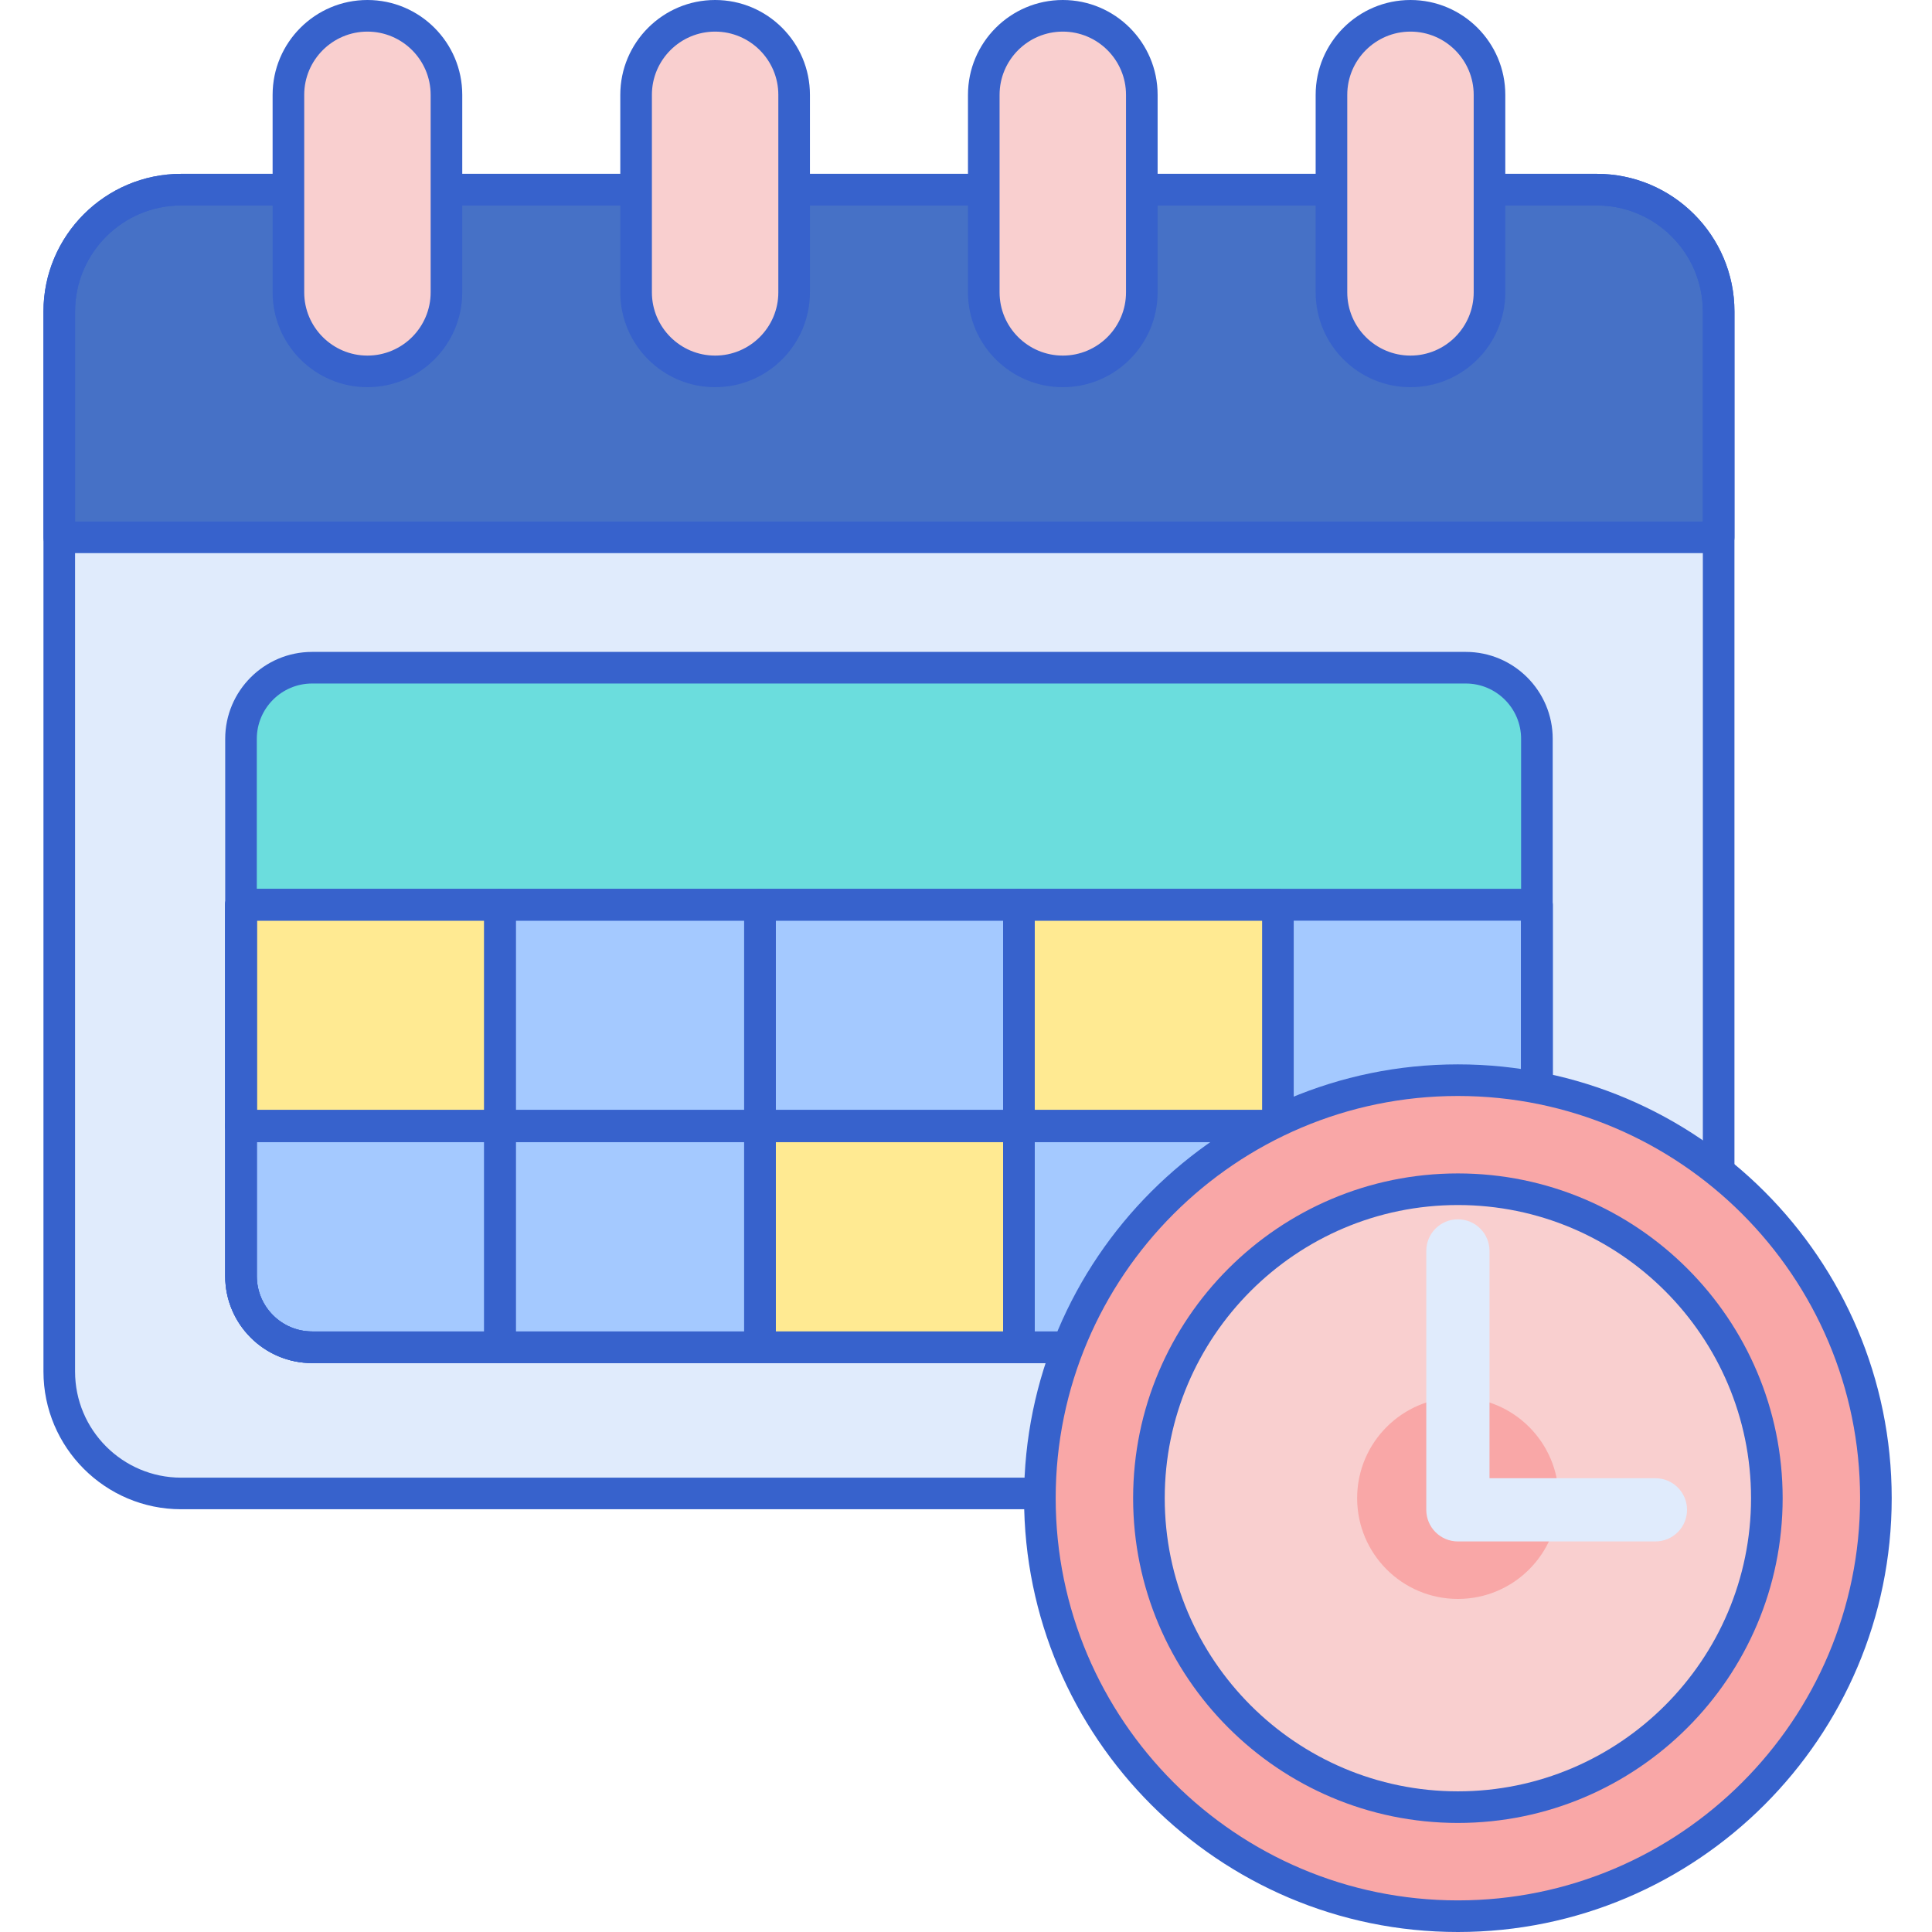 <svg height="489pt" viewBox="-10 0 488 489" width="489pt" xmlns="http://www.w3.org/2000/svg"><path d="m393.645 378h-358.289c-17.043 0-30.855-13.812-30.855-30.855v-268.289c0-17.043 13.812-30.855 30.855-30.855h358.293c17.039 0 30.855 13.812 30.855 30.855v268.293c-.004 17.039-13.816 30.852-30.859 30.852zm0 0" fill="#e0ebfc"/><path d="m4.5 78.855v57.145h420v-57.145c0-17.043-13.812-30.855-30.855-30.855h-358.289c-17.043 0-30.855 13.812-30.855 30.855zm0 0" fill="#4671c6"/><path d="m393.648 382h-358.293c-19.219 0-34.855-15.633-34.855-34.855v-268.289c0-19.219 15.633-34.855 34.855-34.855h358.293c19.219 0 34.852 15.633 34.852 34.855v268.293c0 19.219-15.637 34.852-34.852 34.852zm-358.293-330c-14.809 0-26.855 12.047-26.855 26.855v268.293c0 14.805 12.047 26.855 26.855 26.855h358.293c14.805 0 26.852-12.047 26.852-26.855v-268.293c0-14.809-12.047-26.855-26.852-26.855zm0 0" fill="#3762cc"/><path d="m424.5 140h-420c-2.207 0-4-1.793-4-4v-57.145c0-19.219 15.633-34.855 34.855-34.855h358.293c19.219 0 34.852 15.633 34.852 34.855v57.145c0 2.207-1.793 4-4 4zm-416-8h412v-53.145c0-14.809-12.047-26.855-26.852-26.855h-358.293c-14.809 0-26.855 12.047-26.855 26.855zm0 0" fill="#3762cc"/><path d="m50.5 187v42h328v-42c0-9.941-8.059-18-18-18h-292c-9.941 0-18 8.059-18 18zm0 0" fill="#6bdddd"/><path d="m312.949 341h47.551c9.941 0 18-8.059 18-18v-38h-65.551zm0 0" fill="#a4c9ff"/><path d="m247.398 285h65.551v56h-65.551zm0 0" fill="#a4c9ff"/><path d="m181.852 285h65.547v56h-65.547zm0 0" fill="#ffea92"/><path d="m116.051 285h65.801v56h-65.801zm0 0" fill="#a4c9ff"/><path d="m68.5 341h47.551v-56h-65.551v38c0 9.941 8.059 18 18 18zm0 0" fill="#a4c9ff"/><path d="m312.949 229h65.551v56h-65.551zm0 0" fill="#a4c9ff"/><path d="m50.5 229h65.551v56h-65.551zm0 0" fill="#ffea92"/><path d="m116.051 229h65.801v56h-65.801zm0 0" fill="#a4c9ff"/><path d="m181.852 229h65.547v56h-65.547zm0 0" fill="#a4c9ff"/><path d="m247.398 229h65.551v56h-65.551zm0 0" fill="#ffea92"/><path d="m82.5 94c-11.047 0-20-8.953-20-20v-50c0-11.047 8.953-20 20-20s20 8.953 20 20v50c0 11.047-8.953 20-20 20zm0 0" fill="#f9cfcf"/><path d="m170.5 94c-11.047 0-20-8.953-20-20v-50c0-11.047 8.953-20 20-20s20 8.953 20 20v50c0 11.047-8.953 20-20 20zm0 0" fill="#f9cfcf"/><path d="m258.5 94c-11.047 0-20-8.953-20-20v-50c0-11.047 8.953-20 20-20s20 8.953 20 20v50c0 11.047-8.953 20-20 20zm0 0" fill="#f9cfcf"/><path d="m346.5 94c-11.047 0-20-8.953-20-20v-50c0-11.047 8.953-20 20-20s20 8.953 20 20v50c0 11.047-8.953 20-20 20zm0 0" fill="#f9cfcf"/><g fill="#3762cc"><path d="m360.5 345h-292c-12.129 0-22-9.871-22-22v-136c0-12.129 9.871-22 22-22h292c12.129 0 22 9.871 22 22v136c0 12.129-9.871 22-22 22zm-292-172c-7.719 0-14 6.281-14 14v136c0 7.719 6.281 14 14 14h292c7.719 0 14-6.281 14-14v-136c0-7.719-6.281-14-14-14zm0 0"/><path d="m378.5 289h-328c-2.207 0-4-1.793-4-4v-56c0-2.207 1.793-4 4-4h328c2.207 0 4 1.793 4 4v56c0 2.207-1.793 4-4 4zm-324-8h320v-48h-320zm0 0"/><path d="m360.5 345h-292c-12.129 0-22-9.871-22-22v-38c0-2.207 1.793-4 4-4h328c2.207 0 4 1.793 4 4v38c0 12.129-9.871 22-22 22zm-306-56v34c0 7.719 6.281 14 14 14h292c7.719 0 14-6.281 14-14v-34zm0 0"/><path d="m360.5 345h-47.551c-2.207 0-4-1.793-4-4v-56c0-2.207 1.793-4 4-4h65.551c2.207 0 4 1.793 4 4v38c0 12.129-9.871 22-22 22zm-43.551-8h43.551c7.719 0 14-6.281 14-14v-34h-57.551zm0 0"/><path d="m312.949 345h-65.551c-2.207 0-4-1.793-4-4v-56c0-2.207 1.793-4 4-4h65.551c2.207 0 4 1.793 4 4v56c0 2.207-1.793 4-4 4zm-61.551-8h57.551v-48h-57.551zm0 0"/><path d="m247.398 345h-65.547c-2.211 0-4-1.793-4-4v-56c0-2.207 1.789-4 4-4h65.547c2.211 0 4 1.793 4 4v56c0 2.207-1.789 4-4 4zm-61.547-8h57.547v-48h-57.547zm0 0"/><path d="m181.852 345h-65.801c-2.207 0-4-1.793-4-4v-56c0-2.207 1.793-4 4-4h65.801c2.207 0 4 1.793 4 4v56c0 2.207-1.793 4-4 4zm-61.801-8h57.801v-48h-57.801zm0 0"/><path d="m116.051 345h-47.551c-12.129 0-22-9.871-22-22v-38c0-2.207 1.793-4 4-4h65.551c2.207 0 4 1.793 4 4v56c0 2.207-1.789 4-4 4zm-61.551-56v34c0 7.719 6.281 14 14 14h43.551v-48zm0 0"/><path d="m116.051 289h-65.551c-2.207 0-4-1.793-4-4v-56c0-2.207 1.793-4 4-4h65.551c2.207 0 4 1.793 4 4v56c0 2.207-1.789 4-4 4zm-61.551-8h57.551v-48h-57.551zm0 0"/><path d="m181.852 289h-65.801c-2.207 0-4-1.793-4-4v-56c0-2.207 1.793-4 4-4h65.801c2.207 0 4 1.793 4 4v56c0 2.207-1.793 4-4 4zm-61.801-8h57.801v-48h-57.801zm0 0"/><path d="m247.398 289h-65.547c-2.211 0-4-1.793-4-4v-56c0-2.207 1.789-4 4-4h65.547c2.211 0 4 1.793 4 4v56c0 2.207-1.789 4-4 4zm-61.547-8h57.547v-48h-57.547zm0 0"/><path d="m312.949 289h-65.551c-2.207 0-4-1.793-4-4v-56c0-2.207 1.793-4 4-4h65.551c2.207 0 4 1.793 4 4v56c0 2.207-1.793 4-4 4zm-61.551-8h57.551v-48h-57.551zm0 0"/><path d="m378.5 289h-328c-2.207 0-4-1.793-4-4v-56c0-2.207 1.793-4 4-4h328c2.207 0 4 1.793 4 4v56c0 2.207-1.793 4-4 4zm-324-8h320v-48h-320zm0 0"/></g><path d="m464.301 379.199c0 58.434-47.367 105.801-105.801 105.801s-105.801-47.367-105.801-105.801c0-58.43 47.367-105.801 105.801-105.801s105.801 47.371 105.801 105.801zm0 0" fill="#f9a7a7"/><path d="m436.699 379.199c0 43.188-35.012 78.199-78.199 78.199s-78.199-35.012-78.199-78.199 35.012-78.199 78.199-78.199 78.199 35.012 78.199 78.199zm0 0" fill="#f9cfcf"/><path d="m82.5 98c-13.234 0-24-10.766-24-24v-50c0-13.234 10.766-24 24-24s24 10.766 24 24v50c0 13.234-10.766 24-24 24zm0-90c-8.82 0-16 7.18-16 16v50c0 8.82 7.18 16 16 16s16-7.18 16-16v-50c0-8.82-7.18-16-16-16zm0 0" fill="#3762cc"/><path d="m170.5 98c-13.234 0-24-10.766-24-24v-50c0-13.234 10.766-24 24-24s24 10.766 24 24v50c0 13.234-10.766 24-24 24zm0-90c-8.82 0-16 7.18-16 16v50c0 8.82 7.18 16 16 16s16-7.18 16-16v-50c0-8.82-7.18-16-16-16zm0 0" fill="#3762cc"/><path d="m258.5 98c-13.234 0-24-10.766-24-24v-50c0-13.234 10.766-24 24-24s24 10.766 24 24v50c0 13.234-10.766 24-24 24zm0-90c-8.82 0-16 7.18-16 16v50c0 8.82 7.18 16 16 16s16-7.18 16-16v-50c0-8.82-7.18-16-16-16zm0 0" fill="#3762cc"/><path d="m346.5 98c-13.234 0-24-10.766-24-24v-50c0-13.234 10.766-24 24-24s24 10.766 24 24v50c0 13.234-10.766 24-24 24zm0-90c-8.82 0-16 7.18-16 16v50c0 8.82 7.18 16 16 16s16-7.18 16-16v-50c0-8.82-7.18-16-16-16zm0 0" fill="#3762cc"/><path d="m358.5 489c-60.543 0-109.801-49.258-109.801-109.801s49.258-109.801 109.801-109.801 109.801 49.258 109.801 109.801-49.258 109.801-109.801 109.801zm0-211.602c-56.133 0-101.801 45.668-101.801 101.801 0 56.137 45.668 101.801 101.801 101.801s101.801-45.664 101.801-101.801c0-56.133-45.668-101.801-101.801-101.801zm0 0" fill="#3762cc"/><path d="m358.5 461.398c-45.324 0-82.199-36.875-82.199-82.199s36.875-82.199 82.199-82.199 82.199 36.875 82.199 82.199-36.875 82.199-82.199 82.199zm0-156.398c-40.914 0-74.199 33.285-74.199 74.199 0 40.914 33.285 74.199 74.199 74.199s74.199-33.285 74.199-74.199c0-40.914-33.285-74.199-74.199-74.199zm0 0" fill="#3762cc"/><path d="m384 379.199c0 14.086-11.418 25.5-25.5 25.5s-25.5-11.414-25.5-25.5c0-14.082 11.418-25.5 25.5-25.5s25.5 11.418 25.5 25.5zm0 0" fill="#f9a7a7"/><path d="m408.5 390.148h-50c-4.418 0-8-3.582-8-8v-65.535c0-4.418 3.582-8 8-8s8 3.582 8 8v57.535h42c4.418 0 8 3.582 8 8 0 4.418-3.582 8-8 8zm0 0" fill="#e0ebfc"/></svg>
